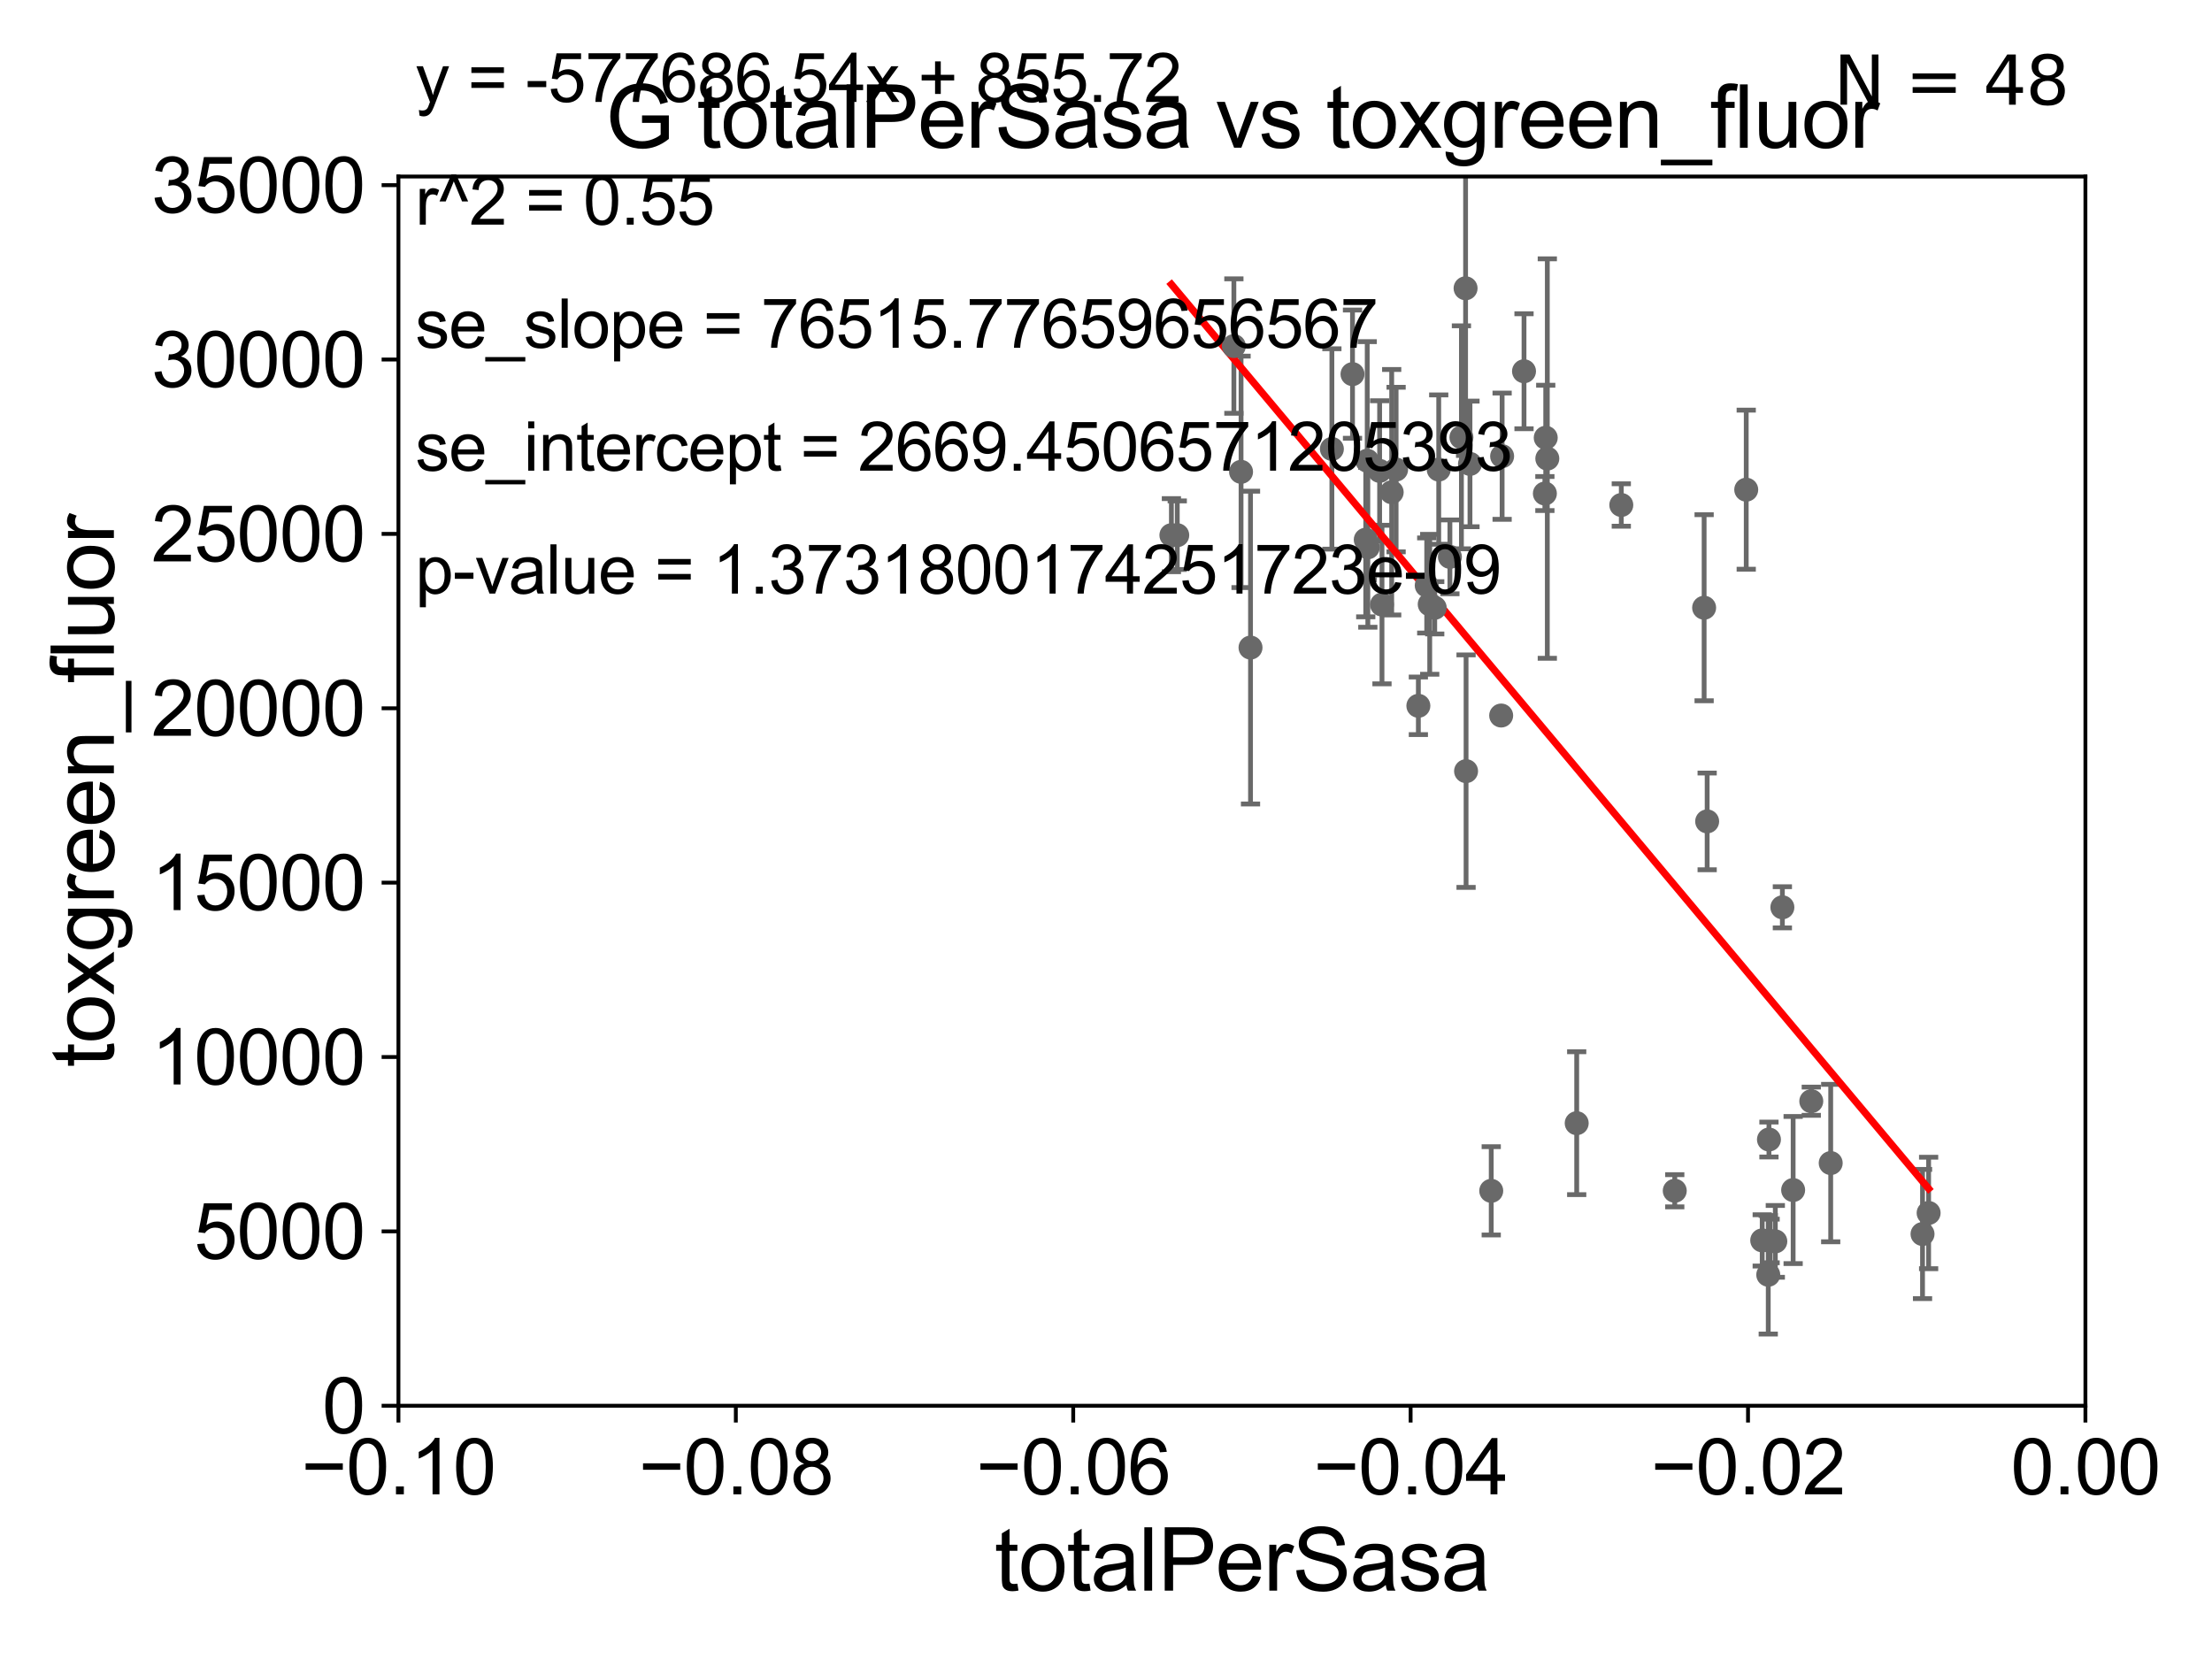 <?xml version="1.0" encoding="utf-8" standalone="no"?>
<!DOCTYPE svg PUBLIC "-//W3C//DTD SVG 1.1//EN"
  "http://www.w3.org/Graphics/SVG/1.1/DTD/svg11.dtd">
<svg xmlns:xlink="http://www.w3.org/1999/xlink" width="460.8pt" height="345.6pt" viewBox="0 0 460.8 345.6" xmlns="http://www.w3.org/2000/svg" version="1.1">
 <defs>
  <style type="text/css">*{stroke-linejoin: round; stroke-linecap: butt}</style>
 </defs>
 <g id="figure_1">
  <g id="patch_1">
   <path d="M 0 345.6 
L 460.8 345.6 
L 460.8 0 
L 0 0 
z
" style="fill: #ffffff"/>
  </g>
  <g id="axes_1">
   <g id="patch_2">
    <path d="M 83 292.84 
L 434.43 292.84 
L 434.43 36.775 
L 83 36.775 
z
" style="fill: #ffffff"/>
   </g>
   <g id="PathCollection_1">
    <defs>
     <path id="m0b2e9767b3" d="M 0 1.118 
C 0.297 1.118 0.581 1 0.791 0.791 
C 1 0.581 1.118 0.297 1.118 0 
C 1.118 -0.297 1 -0.581 0.791 -0.791 
C 0.581 -1 0.297 -1.118 0 -1.118 
C -0.297 -1.118 -0.581 -1 -0.791 -0.791 
C -1 -0.581 -1.118 -0.297 -1.118 0 
C -1.118 0.297 -1 0.581 -0.791 0.791 
C -0.581 1 -0.297 1.118 0 1.118 
z
" style="stroke: #696969"/>
    </defs>
    <g clip-path="url(#pa318fd0ad0)">
     <use xlink:href="#m0b2e9767b3" x="244.024" y="111.488" style="fill: #696969; stroke: #696969"/>
     <use xlink:href="#m0b2e9767b3" x="312.72" y="149.058" style="fill: #696969; stroke: #696969"/>
     <use xlink:href="#m0b2e9767b3" x="298.879" y="126.613" style="fill: #696969; stroke: #696969"/>
     <use xlink:href="#m0b2e9767b3" x="322.004" y="91.187" style="fill: #696969; stroke: #696969"/>
     <use xlink:href="#m0b2e9767b3" x="322.334" y="95.527" style="fill: #696969; stroke: #696969"/>
     <use xlink:href="#m0b2e9767b3" x="321.827" y="102.813" style="fill: #696969; stroke: #696969"/>
     <use xlink:href="#m0b2e9767b3" x="328.455" y="233.98" style="fill: #696969; stroke: #696969"/>
     <use xlink:href="#m0b2e9767b3" x="355.001" y="126.6" style="fill: #696969; stroke: #696969"/>
     <use xlink:href="#m0b2e9767b3" x="355.632" y="171.111" style="fill: #696969; stroke: #696969"/>
     <use xlink:href="#m0b2e9767b3" x="368.505" y="237.384" style="fill: #696969; stroke: #696969"/>
     <use xlink:href="#m0b2e9767b3" x="312.92" y="95.033" style="fill: #696969; stroke: #696969"/>
     <use xlink:href="#m0b2e9767b3" x="369.831" y="258.602" style="fill: #696969; stroke: #696969"/>
     <use xlink:href="#m0b2e9767b3" x="363.772" y="102.009" style="fill: #696969; stroke: #696969"/>
     <use xlink:href="#m0b2e9767b3" x="348.883" y="248.059" style="fill: #696969; stroke: #696969"/>
     <use xlink:href="#m0b2e9767b3" x="368.359" y="265.558" style="fill: #696969; stroke: #696969"/>
     <use xlink:href="#m0b2e9767b3" x="368.743" y="258.514" style="fill: #696969; stroke: #696969"/>
     <use xlink:href="#m0b2e9767b3" x="371.301" y="189.009" style="fill: #696969; stroke: #696969"/>
     <use xlink:href="#m0b2e9767b3" x="367.101" y="258.394" style="fill: #696969; stroke: #696969"/>
     <use xlink:href="#m0b2e9767b3" x="373.543" y="247.906" style="fill: #696969; stroke: #696969"/>
     <use xlink:href="#m0b2e9767b3" x="381.369" y="242.287" style="fill: #696969; stroke: #696969"/>
     <use xlink:href="#m0b2e9767b3" x="377.322" y="229.401" style="fill: #696969; stroke: #696969"/>
     <use xlink:href="#m0b2e9767b3" x="310.651" y="248.073" style="fill: #696969; stroke: #696969"/>
     <use xlink:href="#m0b2e9767b3" x="304.442" y="91.102" style="fill: #696969; stroke: #696969"/>
     <use xlink:href="#m0b2e9767b3" x="317.48" y="77.339" style="fill: #696969; stroke: #696969"/>
     <use xlink:href="#m0b2e9767b3" x="297.838" y="125.886" style="fill: #696969; stroke: #696969"/>
     <use xlink:href="#m0b2e9767b3" x="260.506" y="134.903" style="fill: #696969; stroke: #696969"/>
     <use xlink:href="#m0b2e9767b3" x="258.534" y="98.294" style="fill: #696969; stroke: #696969"/>
     <use xlink:href="#m0b2e9767b3" x="277.456" y="93.526" style="fill: #696969; stroke: #696969"/>
     <use xlink:href="#m0b2e9767b3" x="245.244" y="111.489" style="fill: #696969; stroke: #696969"/>
     <use xlink:href="#m0b2e9767b3" x="281.752" y="77.939" style="fill: #696969; stroke: #696969"/>
     <use xlink:href="#m0b2e9767b3" x="287.401" y="98.095" style="fill: #696969; stroke: #696969"/>
     <use xlink:href="#m0b2e9767b3" x="257.04" y="72.091" style="fill: #696969; stroke: #696969"/>
     <use xlink:href="#m0b2e9767b3" x="284.944" y="114.019" style="fill: #696969; stroke: #696969"/>
     <use xlink:href="#m0b2e9767b3" x="290.834" y="97.813" style="fill: #696969; stroke: #696969"/>
     <use xlink:href="#m0b2e9767b3" x="284.51" y="112.428" style="fill: #696969; stroke: #696969"/>
     <use xlink:href="#m0b2e9767b3" x="299.713" y="97.821" style="fill: #696969; stroke: #696969"/>
     <use xlink:href="#m0b2e9767b3" x="289.914" y="102.541" style="fill: #696969; stroke: #696969"/>
     <use xlink:href="#m0b2e9767b3" x="287.893" y="125.939" style="fill: #696969; stroke: #696969"/>
     <use xlink:href="#m0b2e9767b3" x="297.214" y="121.968" style="fill: #696969; stroke: #696969"/>
     <use xlink:href="#m0b2e9767b3" x="305.308" y="60.054" style="fill: #696969; stroke: #696969"/>
     <use xlink:href="#m0b2e9767b3" x="306.223" y="96.642" style="fill: #696969; stroke: #696969"/>
     <use xlink:href="#m0b2e9767b3" x="295.471" y="147.034" style="fill: #696969; stroke: #696969"/>
     <use xlink:href="#m0b2e9767b3" x="284.819" y="95.974" style="fill: #696969; stroke: #696969"/>
     <use xlink:href="#m0b2e9767b3" x="305.409" y="160.644" style="fill: #696969; stroke: #696969"/>
     <use xlink:href="#m0b2e9767b3" x="302.042" y="116.005" style="fill: #696969; stroke: #696969"/>
     <use xlink:href="#m0b2e9767b3" x="337.746" y="105.2" style="fill: #696969; stroke: #696969"/>
     <use xlink:href="#m0b2e9767b3" x="400.498" y="257.071" style="fill: #696969; stroke: #696969"/>
     <use xlink:href="#m0b2e9767b3" x="401.768" y="252.683" style="fill: #696969; stroke: #696969"/>
    </g>
   </g>
   <g id="matplotlib.axis_1">
    <g id="xtick_1">
     <g id="line2d_1">
      <defs>
       <path id="m7e8725f9a5" d="M 0 0 
L 0 3.5 
" style="stroke: #000000; stroke-width: 0.8"/>
      </defs>
      <g>
       <use xlink:href="#m7e8725f9a5" x="83" y="292.84" style="stroke: #000000; stroke-width: 0.8"/>
      </g>
     </g>
     <g id="text_1">
      <!-- −0.10 -->
      <g transform="translate(62.759 311.293)scale(0.16 -0.16)">
       <defs>
        <path id="ArialMT-2212" d="M 3381 1997 
L 356 1997 
L 356 2522 
L 3381 2522 
L 3381 1997 
z
" transform="scale(0.016)"/>
        <path id="ArialMT-30" d="M 266 2259 
Q 266 3072 433 3567 
Q 600 4063 929 4331 
Q 1259 4600 1759 4600 
Q 2128 4600 2406 4451 
Q 2684 4303 2865 4023 
Q 3047 3744 3150 3342 
Q 3253 2941 3253 2259 
Q 3253 1453 3087 958 
Q 2922 463 2592 192 
Q 2263 -78 1759 -78 
Q 1097 -78 719 397 
Q 266 969 266 2259 
z
M 844 2259 
Q 844 1131 1108 757 
Q 1372 384 1759 384 
Q 2147 384 2411 759 
Q 2675 1134 2675 2259 
Q 2675 3391 2411 3762 
Q 2147 4134 1753 4134 
Q 1366 4134 1134 3806 
Q 844 3388 844 2259 
z
" transform="scale(0.016)"/>
        <path id="ArialMT-2e" d="M 581 0 
L 581 641 
L 1222 641 
L 1222 0 
L 581 0 
z
" transform="scale(0.016)"/>
        <path id="ArialMT-31" d="M 2384 0 
L 1822 0 
L 1822 3584 
Q 1619 3391 1289 3197 
Q 959 3003 697 2906 
L 697 3450 
Q 1169 3672 1522 3987 
Q 1875 4303 2022 4600 
L 2384 4600 
L 2384 0 
z
" transform="scale(0.016)"/>
       </defs>
       <use xlink:href="#ArialMT-2212"/>
       <use xlink:href="#ArialMT-30" x="58.398"/>
       <use xlink:href="#ArialMT-2e" x="114.014"/>
       <use xlink:href="#ArialMT-31" x="141.797"/>
       <use xlink:href="#ArialMT-30" x="197.412"/>
      </g>
     </g>
    </g>
    <g id="xtick_2">
     <g id="line2d_2">
      <g>
       <use xlink:href="#m7e8725f9a5" x="153.286" y="292.84" style="stroke: #000000; stroke-width: 0.8"/>
      </g>
     </g>
     <g id="text_2">
      <!-- −0.08 -->
      <g transform="translate(133.045 311.293)scale(0.16 -0.16)">
       <defs>
        <path id="ArialMT-38" d="M 1131 2484 
Q 781 2613 612 2850 
Q 444 3088 444 3419 
Q 444 3919 803 4259 
Q 1163 4600 1759 4600 
Q 2359 4600 2725 4251 
Q 3091 3903 3091 3403 
Q 3091 3084 2923 2848 
Q 2756 2613 2416 2484 
Q 2838 2347 3058 2040 
Q 3278 1734 3278 1309 
Q 3278 722 2862 322 
Q 2447 -78 1769 -78 
Q 1091 -78 675 323 
Q 259 725 259 1325 
Q 259 1772 486 2073 
Q 713 2375 1131 2484 
z
M 1019 3438 
Q 1019 3113 1228 2906 
Q 1438 2700 1772 2700 
Q 2097 2700 2305 2904 
Q 2513 3109 2513 3406 
Q 2513 3716 2298 3927 
Q 2084 4138 1766 4138 
Q 1444 4138 1231 3931 
Q 1019 3725 1019 3438 
z
M 838 1322 
Q 838 1081 952 856 
Q 1066 631 1291 507 
Q 1516 384 1775 384 
Q 2178 384 2440 643 
Q 2703 903 2703 1303 
Q 2703 1709 2433 1975 
Q 2163 2241 1756 2241 
Q 1359 2241 1098 1978 
Q 838 1716 838 1322 
z
" transform="scale(0.016)"/>
       </defs>
       <use xlink:href="#ArialMT-2212"/>
       <use xlink:href="#ArialMT-30" x="58.398"/>
       <use xlink:href="#ArialMT-2e" x="114.014"/>
       <use xlink:href="#ArialMT-30" x="141.797"/>
       <use xlink:href="#ArialMT-38" x="197.412"/>
      </g>
     </g>
    </g>
    <g id="xtick_3">
     <g id="line2d_3">
      <g>
       <use xlink:href="#m7e8725f9a5" x="223.572" y="292.84" style="stroke: #000000; stroke-width: 0.8"/>
      </g>
     </g>
     <g id="text_3">
      <!-- −0.06 -->
      <g transform="translate(203.331 311.293)scale(0.16 -0.16)">
       <defs>
        <path id="ArialMT-36" d="M 3184 3459 
L 2625 3416 
Q 2550 3747 2413 3897 
Q 2184 4138 1850 4138 
Q 1581 4138 1378 3988 
Q 1113 3794 959 3422 
Q 806 3050 800 2363 
Q 1003 2672 1297 2822 
Q 1591 2972 1913 2972 
Q 2475 2972 2870 2558 
Q 3266 2144 3266 1488 
Q 3266 1056 3080 686 
Q 2894 316 2569 119 
Q 2244 -78 1831 -78 
Q 1128 -78 684 439 
Q 241 956 241 2144 
Q 241 3472 731 4075 
Q 1159 4600 1884 4600 
Q 2425 4600 2770 4297 
Q 3116 3994 3184 3459 
z
M 888 1484 
Q 888 1194 1011 928 
Q 1134 663 1356 523 
Q 1578 384 1822 384 
Q 2178 384 2434 671 
Q 2691 959 2691 1453 
Q 2691 1928 2437 2201 
Q 2184 2475 1800 2475 
Q 1419 2475 1153 2201 
Q 888 1928 888 1484 
z
" transform="scale(0.016)"/>
       </defs>
       <use xlink:href="#ArialMT-2212"/>
       <use xlink:href="#ArialMT-30" x="58.398"/>
       <use xlink:href="#ArialMT-2e" x="114.014"/>
       <use xlink:href="#ArialMT-30" x="141.797"/>
       <use xlink:href="#ArialMT-36" x="197.412"/>
      </g>
     </g>
    </g>
    <g id="xtick_4">
     <g id="line2d_4">
      <g>
       <use xlink:href="#m7e8725f9a5" x="293.858" y="292.84" style="stroke: #000000; stroke-width: 0.8"/>
      </g>
     </g>
     <g id="text_4">
      <!-- −0.04 -->
      <g transform="translate(273.617 311.293)scale(0.16 -0.16)">
       <defs>
        <path id="ArialMT-34" d="M 2069 0 
L 2069 1097 
L 81 1097 
L 81 1613 
L 2172 4581 
L 2631 4581 
L 2631 1613 
L 3250 1613 
L 3250 1097 
L 2631 1097 
L 2631 0 
L 2069 0 
z
M 2069 1613 
L 2069 3678 
L 634 1613 
L 2069 1613 
z
" transform="scale(0.016)"/>
       </defs>
       <use xlink:href="#ArialMT-2212"/>
       <use xlink:href="#ArialMT-30" x="58.398"/>
       <use xlink:href="#ArialMT-2e" x="114.014"/>
       <use xlink:href="#ArialMT-30" x="141.797"/>
       <use xlink:href="#ArialMT-34" x="197.412"/>
      </g>
     </g>
    </g>
    <g id="xtick_5">
     <g id="line2d_5">
      <g>
       <use xlink:href="#m7e8725f9a5" x="364.144" y="292.84" style="stroke: #000000; stroke-width: 0.8"/>
      </g>
     </g>
     <g id="text_5">
      <!-- −0.02 -->
      <g transform="translate(343.903 311.293)scale(0.16 -0.16)">
       <defs>
        <path id="ArialMT-32" d="M 3222 541 
L 3222 0 
L 194 0 
Q 188 203 259 391 
Q 375 700 629 1000 
Q 884 1300 1366 1694 
Q 2113 2306 2375 2664 
Q 2638 3022 2638 3341 
Q 2638 3675 2398 3904 
Q 2159 4134 1775 4134 
Q 1369 4134 1125 3890 
Q 881 3647 878 3216 
L 300 3275 
Q 359 3922 746 4261 
Q 1134 4600 1788 4600 
Q 2447 4600 2831 4234 
Q 3216 3869 3216 3328 
Q 3216 3053 3103 2787 
Q 2991 2522 2730 2228 
Q 2469 1934 1863 1422 
Q 1356 997 1212 845 
Q 1069 694 975 541 
L 3222 541 
z
" transform="scale(0.016)"/>
       </defs>
       <use xlink:href="#ArialMT-2212"/>
       <use xlink:href="#ArialMT-30" x="58.398"/>
       <use xlink:href="#ArialMT-2e" x="114.014"/>
       <use xlink:href="#ArialMT-30" x="141.797"/>
       <use xlink:href="#ArialMT-32" x="197.412"/>
      </g>
     </g>
    </g>
    <g id="xtick_6">
     <g id="line2d_6">
      <g>
       <use xlink:href="#m7e8725f9a5" x="434.43" y="292.84" style="stroke: #000000; stroke-width: 0.8"/>
      </g>
     </g>
     <g id="text_6">
      <!-- 0.00 -->
      <g transform="translate(418.861 311.293)scale(0.16 -0.16)">
       <use xlink:href="#ArialMT-30"/>
       <use xlink:href="#ArialMT-2e" x="55.615"/>
       <use xlink:href="#ArialMT-30" x="83.398"/>
       <use xlink:href="#ArialMT-30" x="139.014"/>
      </g>
     </g>
    </g>
    <g id="text_7">
     <!-- totalPerSasa -->
     <g transform="translate(207.187 331.357)scale(0.18 -0.18)">
      <defs>
       <path id="ArialMT-74" d="M 1650 503 
L 1731 6 
Q 1494 -44 1306 -44 
Q 1000 -44 831 53 
Q 663 150 594 308 
Q 525 466 525 972 
L 525 2881 
L 113 2881 
L 113 3319 
L 525 3319 
L 525 4141 
L 1084 4478 
L 1084 3319 
L 1650 3319 
L 1650 2881 
L 1084 2881 
L 1084 941 
Q 1084 700 1114 631 
Q 1144 563 1211 522 
Q 1278 481 1403 481 
Q 1497 481 1650 503 
z
" transform="scale(0.016)"/>
       <path id="ArialMT-6f" d="M 213 1659 
Q 213 2581 725 3025 
Q 1153 3394 1769 3394 
Q 2453 3394 2887 2945 
Q 3322 2497 3322 1706 
Q 3322 1066 3130 698 
Q 2938 331 2570 128 
Q 2203 -75 1769 -75 
Q 1072 -75 642 372 
Q 213 819 213 1659 
z
M 791 1659 
Q 791 1022 1069 705 
Q 1347 388 1769 388 
Q 2188 388 2466 706 
Q 2744 1025 2744 1678 
Q 2744 2294 2464 2611 
Q 2184 2928 1769 2928 
Q 1347 2928 1069 2612 
Q 791 2297 791 1659 
z
" transform="scale(0.016)"/>
       <path id="ArialMT-61" d="M 2588 409 
Q 2275 144 1986 34 
Q 1697 -75 1366 -75 
Q 819 -75 525 192 
Q 231 459 231 875 
Q 231 1119 342 1320 
Q 453 1522 633 1644 
Q 813 1766 1038 1828 
Q 1203 1872 1538 1913 
Q 2219 1994 2541 2106 
Q 2544 2222 2544 2253 
Q 2544 2597 2384 2738 
Q 2169 2928 1744 2928 
Q 1347 2928 1158 2789 
Q 969 2650 878 2297 
L 328 2372 
Q 403 2725 575 2942 
Q 747 3159 1072 3276 
Q 1397 3394 1825 3394 
Q 2250 3394 2515 3294 
Q 2781 3194 2906 3042 
Q 3031 2891 3081 2659 
Q 3109 2516 3109 2141 
L 3109 1391 
Q 3109 606 3145 398 
Q 3181 191 3288 0 
L 2700 0 
Q 2613 175 2588 409 
z
M 2541 1666 
Q 2234 1541 1622 1453 
Q 1275 1403 1131 1340 
Q 988 1278 909 1158 
Q 831 1038 831 891 
Q 831 666 1001 516 
Q 1172 366 1500 366 
Q 1825 366 2078 508 
Q 2331 650 2450 897 
Q 2541 1088 2541 1459 
L 2541 1666 
z
" transform="scale(0.016)"/>
       <path id="ArialMT-6c" d="M 409 0 
L 409 4581 
L 972 4581 
L 972 0 
L 409 0 
z
" transform="scale(0.016)"/>
       <path id="ArialMT-50" d="M 494 0 
L 494 4581 
L 2222 4581 
Q 2678 4581 2919 4538 
Q 3256 4481 3484 4323 
Q 3713 4166 3852 3881 
Q 3991 3597 3991 3256 
Q 3991 2672 3619 2267 
Q 3247 1863 2275 1863 
L 1100 1863 
L 1100 0 
L 494 0 
z
M 1100 2403 
L 2284 2403 
Q 2872 2403 3119 2622 
Q 3366 2841 3366 3238 
Q 3366 3525 3220 3729 
Q 3075 3934 2838 4000 
Q 2684 4041 2272 4041 
L 1100 4041 
L 1100 2403 
z
" transform="scale(0.016)"/>
       <path id="ArialMT-65" d="M 2694 1069 
L 3275 997 
Q 3138 488 2766 206 
Q 2394 -75 1816 -75 
Q 1088 -75 661 373 
Q 234 822 234 1631 
Q 234 2469 665 2931 
Q 1097 3394 1784 3394 
Q 2450 3394 2872 2941 
Q 3294 2488 3294 1666 
Q 3294 1616 3291 1516 
L 816 1516 
Q 847 969 1125 678 
Q 1403 388 1819 388 
Q 2128 388 2347 550 
Q 2566 713 2694 1069 
z
M 847 1978 
L 2700 1978 
Q 2663 2397 2488 2606 
Q 2219 2931 1791 2931 
Q 1403 2931 1139 2672 
Q 875 2413 847 1978 
z
" transform="scale(0.016)"/>
       <path id="ArialMT-72" d="M 416 0 
L 416 3319 
L 922 3319 
L 922 2816 
Q 1116 3169 1280 3281 
Q 1444 3394 1641 3394 
Q 1925 3394 2219 3213 
L 2025 2691 
Q 1819 2813 1613 2813 
Q 1428 2813 1281 2702 
Q 1134 2591 1072 2394 
Q 978 2094 978 1738 
L 978 0 
L 416 0 
z
" transform="scale(0.016)"/>
       <path id="ArialMT-53" d="M 288 1472 
L 859 1522 
Q 900 1178 1048 958 
Q 1197 738 1509 602 
Q 1822 466 2213 466 
Q 2559 466 2825 569 
Q 3091 672 3220 851 
Q 3350 1031 3350 1244 
Q 3350 1459 3225 1620 
Q 3100 1781 2813 1891 
Q 2628 1963 1997 2114 
Q 1366 2266 1113 2400 
Q 784 2572 623 2826 
Q 463 3081 463 3397 
Q 463 3744 659 4045 
Q 856 4347 1234 4503 
Q 1613 4659 2075 4659 
Q 2584 4659 2973 4495 
Q 3363 4331 3572 4012 
Q 3781 3694 3797 3291 
L 3216 3247 
Q 3169 3681 2898 3903 
Q 2628 4125 2100 4125 
Q 1550 4125 1298 3923 
Q 1047 3722 1047 3438 
Q 1047 3191 1225 3031 
Q 1400 2872 2139 2705 
Q 2878 2538 3153 2413 
Q 3553 2228 3743 1945 
Q 3934 1663 3934 1294 
Q 3934 928 3725 604 
Q 3516 281 3123 101 
Q 2731 -78 2241 -78 
Q 1619 -78 1198 103 
Q 778 284 539 648 
Q 300 1013 288 1472 
z
" transform="scale(0.016)"/>
       <path id="ArialMT-73" d="M 197 991 
L 753 1078 
Q 800 744 1014 566 
Q 1228 388 1613 388 
Q 2000 388 2187 545 
Q 2375 703 2375 916 
Q 2375 1106 2209 1216 
Q 2094 1291 1634 1406 
Q 1016 1563 777 1677 
Q 538 1791 414 1992 
Q 291 2194 291 2438 
Q 291 2659 392 2848 
Q 494 3038 669 3163 
Q 800 3259 1026 3326 
Q 1253 3394 1513 3394 
Q 1903 3394 2198 3281 
Q 2494 3169 2634 2976 
Q 2775 2784 2828 2463 
L 2278 2388 
Q 2241 2644 2061 2787 
Q 1881 2931 1553 2931 
Q 1166 2931 1000 2803 
Q 834 2675 834 2503 
Q 834 2394 903 2306 
Q 972 2216 1119 2156 
Q 1203 2125 1616 2013 
Q 2213 1853 2448 1751 
Q 2684 1650 2818 1456 
Q 2953 1263 2953 975 
Q 2953 694 2789 445 
Q 2625 197 2315 61 
Q 2006 -75 1616 -75 
Q 969 -75 630 194 
Q 291 463 197 991 
z
" transform="scale(0.016)"/>
      </defs>
      <use xlink:href="#ArialMT-74"/>
      <use xlink:href="#ArialMT-6f" x="27.783"/>
      <use xlink:href="#ArialMT-74" x="83.398"/>
      <use xlink:href="#ArialMT-61" x="111.182"/>
      <use xlink:href="#ArialMT-6c" x="166.797"/>
      <use xlink:href="#ArialMT-50" x="189.014"/>
      <use xlink:href="#ArialMT-65" x="255.713"/>
      <use xlink:href="#ArialMT-72" x="311.328"/>
      <use xlink:href="#ArialMT-53" x="344.629"/>
      <use xlink:href="#ArialMT-61" x="411.328"/>
      <use xlink:href="#ArialMT-73" x="466.943"/>
      <use xlink:href="#ArialMT-61" x="516.943"/>
     </g>
    </g>
   </g>
   <g id="matplotlib.axis_2">
    <g id="ytick_1">
     <g id="line2d_7">
      <defs>
       <path id="m4ddda635f8" d="M 0 0 
L -3.5 0 
" style="stroke: #000000; stroke-width: 0.8"/>
      </defs>
      <g>
       <use xlink:href="#m4ddda635f8" x="83" y="292.84" style="stroke: #000000; stroke-width: 0.8"/>
      </g>
     </g>
     <g id="text_8">
      <!-- 0 -->
      <g transform="translate(67.103 298.566)scale(0.16 -0.16)">
       <use xlink:href="#ArialMT-30"/>
      </g>
     </g>
    </g>
    <g id="ytick_2">
     <g id="line2d_8">
      <g>
       <use xlink:href="#m4ddda635f8" x="83" y="256.516" style="stroke: #000000; stroke-width: 0.8"/>
      </g>
     </g>
     <g id="text_9">
      <!-- 5000 -->
      <g transform="translate(40.41 262.242)scale(0.16 -0.16)">
       <defs>
        <path id="ArialMT-35" d="M 266 1200 
L 856 1250 
Q 922 819 1161 601 
Q 1400 384 1738 384 
Q 2144 384 2425 690 
Q 2706 997 2706 1503 
Q 2706 1984 2436 2262 
Q 2166 2541 1728 2541 
Q 1456 2541 1237 2417 
Q 1019 2294 894 2097 
L 366 2166 
L 809 4519 
L 3088 4519 
L 3088 3981 
L 1259 3981 
L 1013 2750 
Q 1425 3038 1878 3038 
Q 2478 3038 2890 2622 
Q 3303 2206 3303 1553 
Q 3303 931 2941 478 
Q 2500 -78 1738 -78 
Q 1113 -78 717 272 
Q 322 622 266 1200 
z
" transform="scale(0.016)"/>
       </defs>
       <use xlink:href="#ArialMT-35"/>
       <use xlink:href="#ArialMT-30" x="55.615"/>
       <use xlink:href="#ArialMT-30" x="111.23"/>
       <use xlink:href="#ArialMT-30" x="166.846"/>
      </g>
     </g>
    </g>
    <g id="ytick_3">
     <g id="line2d_9">
      <g>
       <use xlink:href="#m4ddda635f8" x="83" y="220.192" style="stroke: #000000; stroke-width: 0.8"/>
      </g>
     </g>
     <g id="text_10">
      <!-- 10000 -->
      <g transform="translate(31.512 225.918)scale(0.16 -0.16)">
       <use xlink:href="#ArialMT-31"/>
       <use xlink:href="#ArialMT-30" x="55.615"/>
       <use xlink:href="#ArialMT-30" x="111.23"/>
       <use xlink:href="#ArialMT-30" x="166.846"/>
       <use xlink:href="#ArialMT-30" x="222.461"/>
      </g>
     </g>
    </g>
    <g id="ytick_4">
     <g id="line2d_10">
      <g>
       <use xlink:href="#m4ddda635f8" x="83" y="183.867" style="stroke: #000000; stroke-width: 0.8"/>
      </g>
     </g>
     <g id="text_11">
      <!-- 15000 -->
      <g transform="translate(31.512 189.594)scale(0.16 -0.16)">
       <use xlink:href="#ArialMT-31"/>
       <use xlink:href="#ArialMT-35" x="55.615"/>
       <use xlink:href="#ArialMT-30" x="111.23"/>
       <use xlink:href="#ArialMT-30" x="166.846"/>
       <use xlink:href="#ArialMT-30" x="222.461"/>
      </g>
     </g>
    </g>
    <g id="ytick_5">
     <g id="line2d_11">
      <g>
       <use xlink:href="#m4ddda635f8" x="83" y="147.543" style="stroke: #000000; stroke-width: 0.8"/>
      </g>
     </g>
     <g id="text_12">
      <!-- 20000 -->
      <g transform="translate(31.512 153.27)scale(0.16 -0.16)">
       <use xlink:href="#ArialMT-32"/>
       <use xlink:href="#ArialMT-30" x="55.615"/>
       <use xlink:href="#ArialMT-30" x="111.23"/>
       <use xlink:href="#ArialMT-30" x="166.846"/>
       <use xlink:href="#ArialMT-30" x="222.461"/>
      </g>
     </g>
    </g>
    <g id="ytick_6">
     <g id="line2d_12">
      <g>
       <use xlink:href="#m4ddda635f8" x="83" y="111.219" style="stroke: #000000; stroke-width: 0.8"/>
      </g>
     </g>
     <g id="text_13">
      <!-- 25000 -->
      <g transform="translate(31.512 116.945)scale(0.16 -0.16)">
       <use xlink:href="#ArialMT-32"/>
       <use xlink:href="#ArialMT-35" x="55.615"/>
       <use xlink:href="#ArialMT-30" x="111.23"/>
       <use xlink:href="#ArialMT-30" x="166.846"/>
       <use xlink:href="#ArialMT-30" x="222.461"/>
      </g>
     </g>
    </g>
    <g id="ytick_7">
     <g id="line2d_13">
      <g>
       <use xlink:href="#m4ddda635f8" x="83" y="74.895" style="stroke: #000000; stroke-width: 0.8"/>
      </g>
     </g>
     <g id="text_14">
      <!-- 30000 -->
      <g transform="translate(31.512 80.621)scale(0.16 -0.16)">
       <defs>
        <path id="ArialMT-33" d="M 269 1209 
L 831 1284 
Q 928 806 1161 595 
Q 1394 384 1728 384 
Q 2125 384 2398 659 
Q 2672 934 2672 1341 
Q 2672 1728 2419 1979 
Q 2166 2231 1775 2231 
Q 1616 2231 1378 2169 
L 1441 2663 
Q 1497 2656 1531 2656 
Q 1891 2656 2178 2843 
Q 2466 3031 2466 3422 
Q 2466 3731 2256 3934 
Q 2047 4138 1716 4138 
Q 1388 4138 1169 3931 
Q 950 3725 888 3313 
L 325 3413 
Q 428 3978 793 4289 
Q 1159 4600 1703 4600 
Q 2078 4600 2393 4439 
Q 2709 4278 2876 4000 
Q 3044 3722 3044 3409 
Q 3044 3113 2884 2869 
Q 2725 2625 2413 2481 
Q 2819 2388 3044 2092 
Q 3269 1797 3269 1353 
Q 3269 753 2831 336 
Q 2394 -81 1725 -81 
Q 1122 -81 723 278 
Q 325 638 269 1209 
z
" transform="scale(0.016)"/>
       </defs>
       <use xlink:href="#ArialMT-33"/>
       <use xlink:href="#ArialMT-30" x="55.615"/>
       <use xlink:href="#ArialMT-30" x="111.23"/>
       <use xlink:href="#ArialMT-30" x="166.846"/>
       <use xlink:href="#ArialMT-30" x="222.461"/>
      </g>
     </g>
    </g>
    <g id="ytick_8">
     <g id="line2d_14">
      <g>
       <use xlink:href="#m4ddda635f8" x="83" y="38.571" style="stroke: #000000; stroke-width: 0.8"/>
      </g>
     </g>
     <g id="text_15">
      <!-- 35000 -->
      <g transform="translate(31.512 44.297)scale(0.16 -0.16)">
       <use xlink:href="#ArialMT-33"/>
       <use xlink:href="#ArialMT-35" x="55.615"/>
       <use xlink:href="#ArialMT-30" x="111.23"/>
       <use xlink:href="#ArialMT-30" x="166.846"/>
       <use xlink:href="#ArialMT-30" x="222.461"/>
      </g>
     </g>
    </g>
    <g id="text_16">
     <!-- toxgreen_fluor -->
     <g transform="translate(23.724 222.34)rotate(-90)scale(0.18 -0.18)">
      <defs>
       <path id="ArialMT-78" d="M 47 0 
L 1259 1725 
L 138 3319 
L 841 3319 
L 1350 2541 
Q 1494 2319 1581 2169 
Q 1719 2375 1834 2534 
L 2394 3319 
L 3066 3319 
L 1919 1756 
L 3153 0 
L 2463 0 
L 1781 1031 
L 1600 1309 
L 728 0 
L 47 0 
z
" transform="scale(0.016)"/>
       <path id="ArialMT-67" d="M 319 -275 
L 866 -356 
Q 900 -609 1056 -725 
Q 1266 -881 1628 -881 
Q 2019 -881 2231 -725 
Q 2444 -569 2519 -288 
Q 2563 -116 2559 434 
Q 2191 0 1641 0 
Q 956 0 581 494 
Q 206 988 206 1678 
Q 206 2153 378 2554 
Q 550 2956 876 3175 
Q 1203 3394 1644 3394 
Q 2231 3394 2613 2919 
L 2613 3319 
L 3131 3319 
L 3131 450 
Q 3131 -325 2973 -648 
Q 2816 -972 2473 -1159 
Q 2131 -1347 1631 -1347 
Q 1038 -1347 672 -1080 
Q 306 -813 319 -275 
z
M 784 1719 
Q 784 1066 1043 766 
Q 1303 466 1694 466 
Q 2081 466 2343 764 
Q 2606 1063 2606 1700 
Q 2606 2309 2336 2618 
Q 2066 2928 1684 2928 
Q 1309 2928 1046 2623 
Q 784 2319 784 1719 
z
" transform="scale(0.016)"/>
       <path id="ArialMT-6e" d="M 422 0 
L 422 3319 
L 928 3319 
L 928 2847 
Q 1294 3394 1984 3394 
Q 2284 3394 2536 3286 
Q 2788 3178 2913 3003 
Q 3038 2828 3088 2588 
Q 3119 2431 3119 2041 
L 3119 0 
L 2556 0 
L 2556 2019 
Q 2556 2363 2490 2533 
Q 2425 2703 2258 2804 
Q 2091 2906 1866 2906 
Q 1506 2906 1245 2678 
Q 984 2450 984 1813 
L 984 0 
L 422 0 
z
" transform="scale(0.016)"/>
       <path id="ArialMT-5f" d="M -97 -1272 
L -97 -866 
L 3631 -866 
L 3631 -1272 
L -97 -1272 
z
" transform="scale(0.016)"/>
       <path id="ArialMT-66" d="M 556 0 
L 556 2881 
L 59 2881 
L 59 3319 
L 556 3319 
L 556 3672 
Q 556 4006 616 4169 
Q 697 4388 901 4523 
Q 1106 4659 1475 4659 
Q 1713 4659 2000 4603 
L 1916 4113 
Q 1741 4144 1584 4144 
Q 1328 4144 1222 4034 
Q 1116 3925 1116 3625 
L 1116 3319 
L 1763 3319 
L 1763 2881 
L 1116 2881 
L 1116 0 
L 556 0 
z
" transform="scale(0.016)"/>
       <path id="ArialMT-75" d="M 2597 0 
L 2597 488 
Q 2209 -75 1544 -75 
Q 1250 -75 995 37 
Q 741 150 617 320 
Q 494 491 444 738 
Q 409 903 409 1263 
L 409 3319 
L 972 3319 
L 972 1478 
Q 972 1038 1006 884 
Q 1059 663 1231 536 
Q 1403 409 1656 409 
Q 1909 409 2131 539 
Q 2353 669 2445 892 
Q 2538 1116 2538 1541 
L 2538 3319 
L 3100 3319 
L 3100 0 
L 2597 0 
z
" transform="scale(0.016)"/>
      </defs>
      <use xlink:href="#ArialMT-74"/>
      <use xlink:href="#ArialMT-6f" x="27.783"/>
      <use xlink:href="#ArialMT-78" x="83.398"/>
      <use xlink:href="#ArialMT-67" x="133.398"/>
      <use xlink:href="#ArialMT-72" x="189.014"/>
      <use xlink:href="#ArialMT-65" x="222.314"/>
      <use xlink:href="#ArialMT-65" x="277.93"/>
      <use xlink:href="#ArialMT-6e" x="333.545"/>
      <use xlink:href="#ArialMT-5f" x="389.16"/>
      <use xlink:href="#ArialMT-66" x="444.775"/>
      <use xlink:href="#ArialMT-6c" x="472.559"/>
      <use xlink:href="#ArialMT-75" x="494.775"/>
      <use xlink:href="#ArialMT-6f" x="550.391"/>
      <use xlink:href="#ArialMT-72" x="606.006"/>
     </g>
    </g>
   </g>
   <g id="LineCollection_1">
    <path d="M 244.024 119.104 
L 244.024 103.872 
" clip-path="url(#pa318fd0ad0)" style="fill: none; stroke: #696969"/>
    <path d="M 312.72 149.554 
L 312.72 148.562 
" clip-path="url(#pa318fd0ad0)" style="fill: none; stroke: #696969"/>
    <path d="M 298.879 132.064 
L 298.879 121.162 
" clip-path="url(#pa318fd0ad0)" style="fill: none; stroke: #696969"/>
    <path d="M 322.004 102.122 
L 322.004 80.251 
" clip-path="url(#pa318fd0ad0)" style="fill: none; stroke: #696969"/>
    <path d="M 322.334 137.134 
L 322.334 53.92 
" clip-path="url(#pa318fd0ad0)" style="fill: none; stroke: #696969"/>
    <path d="M 321.827 106.356 
L 321.827 99.27 
" clip-path="url(#pa318fd0ad0)" style="fill: none; stroke: #696969"/>
    <path d="M 328.455 248.866 
L 328.455 219.094 
" clip-path="url(#pa318fd0ad0)" style="fill: none; stroke: #696969"/>
    <path d="M 355.001 145.98 
L 355.001 107.219 
" clip-path="url(#pa318fd0ad0)" style="fill: none; stroke: #696969"/>
    <path d="M 355.632 181.185 
L 355.632 161.038 
" clip-path="url(#pa318fd0ad0)" style="fill: none; stroke: #696969"/>
    <path d="M 368.505 241.022 
L 368.505 233.746 
" clip-path="url(#pa318fd0ad0)" style="fill: none; stroke: #696969"/>
    <path d="M 312.92 108.182 
L 312.92 81.885 
" clip-path="url(#pa318fd0ad0)" style="fill: none; stroke: #696969"/>
    <path d="M 369.831 266.076 
L 369.831 251.127 
" clip-path="url(#pa318fd0ad0)" style="fill: none; stroke: #696969"/>
    <path d="M 363.772 118.578 
L 363.772 85.439 
" clip-path="url(#pa318fd0ad0)" style="fill: none; stroke: #696969"/>
    <path d="M 348.883 251.414 
L 348.883 244.703 
" clip-path="url(#pa318fd0ad0)" style="fill: none; stroke: #696969"/>
    <path d="M 368.359 277.906 
L 368.359 253.209 
" clip-path="url(#pa318fd0ad0)" style="fill: none; stroke: #696969"/>
    <path d="M 368.743 263.053 
L 368.743 253.975 
" clip-path="url(#pa318fd0ad0)" style="fill: none; stroke: #696969"/>
    <path d="M 371.301 193.298 
L 371.301 184.72 
" clip-path="url(#pa318fd0ad0)" style="fill: none; stroke: #696969"/>
    <path d="M 367.101 263.737 
L 367.101 253.051 
" clip-path="url(#pa318fd0ad0)" style="fill: none; stroke: #696969"/>
    <path d="M 373.543 263.231 
L 373.543 232.581 
" clip-path="url(#pa318fd0ad0)" style="fill: none; stroke: #696969"/>
    <path d="M 381.369 258.685 
L 381.369 225.89 
" clip-path="url(#pa318fd0ad0)" style="fill: none; stroke: #696969"/>
    <path d="M 377.322 232.34 
L 377.322 226.463 
" clip-path="url(#pa318fd0ad0)" style="fill: none; stroke: #696969"/>
    <path d="M 310.651 257.271 
L 310.651 238.876 
" clip-path="url(#pa318fd0ad0)" style="fill: none; stroke: #696969"/>
    <path d="M 304.442 114.329 
L 304.442 67.876 
" clip-path="url(#pa318fd0ad0)" style="fill: none; stroke: #696969"/>
    <path d="M 317.48 89.318 
L 317.48 65.36 
" clip-path="url(#pa318fd0ad0)" style="fill: none; stroke: #696969"/>
    <path d="M 297.838 140.457 
L 297.838 111.314 
" clip-path="url(#pa318fd0ad0)" style="fill: none; stroke: #696969"/>
    <path d="M 260.506 167.484 
L 260.506 102.322 
" clip-path="url(#pa318fd0ad0)" style="fill: none; stroke: #696969"/>
    <path d="M 258.534 122.401 
L 258.534 74.187 
" clip-path="url(#pa318fd0ad0)" style="fill: none; stroke: #696969"/>
    <path d="M 277.456 114.398 
L 277.456 72.653 
" clip-path="url(#pa318fd0ad0)" style="fill: none; stroke: #696969"/>
    <path d="M 245.244 118.631 
L 245.244 104.348 
" clip-path="url(#pa318fd0ad0)" style="fill: none; stroke: #696969"/>
    <path d="M 281.752 91.293 
L 281.752 64.584 
" clip-path="url(#pa318fd0ad0)" style="fill: none; stroke: #696969"/>
    <path d="M 287.401 112.707 
L 287.401 83.483 
" clip-path="url(#pa318fd0ad0)" style="fill: none; stroke: #696969"/>
    <path d="M 257.04 86.098 
L 257.04 58.084 
" clip-path="url(#pa318fd0ad0)" style="fill: none; stroke: #696969"/>
    <path d="M 284.944 130.665 
L 284.944 97.373 
" clip-path="url(#pa318fd0ad0)" style="fill: none; stroke: #696969"/>
    <path d="M 290.834 114.953 
L 290.834 80.673 
" clip-path="url(#pa318fd0ad0)" style="fill: none; stroke: #696969"/>
    <path d="M 284.51 128.494 
L 284.51 96.362 
" clip-path="url(#pa318fd0ad0)" style="fill: none; stroke: #696969"/>
    <path d="M 299.713 113.372 
L 299.713 82.269 
" clip-path="url(#pa318fd0ad0)" style="fill: none; stroke: #696969"/>
    <path d="M 289.914 128.111 
L 289.914 76.97 
" clip-path="url(#pa318fd0ad0)" style="fill: none; stroke: #696969"/>
    <path d="M 287.893 142.455 
L 287.893 109.423 
" clip-path="url(#pa318fd0ad0)" style="fill: none; stroke: #696969"/>
    <path d="M 297.214 131.871 
L 297.214 112.064 
" clip-path="url(#pa318fd0ad0)" style="fill: none; stroke: #696969"/>
    <path d="M 305.308 94.883 
L 305.308 25.225 
" clip-path="url(#pa318fd0ad0)" style="fill: none; stroke: #696969"/>
    <path d="M 306.223 109.725 
L 306.223 83.558 
" clip-path="url(#pa318fd0ad0)" style="fill: none; stroke: #696969"/>
    <path d="M 295.471 153.03 
L 295.471 141.037 
" clip-path="url(#pa318fd0ad0)" style="fill: none; stroke: #696969"/>
    <path d="M 284.819 120.774 
L 284.819 71.173 
" clip-path="url(#pa318fd0ad0)" style="fill: none; stroke: #696969"/>
    <path d="M 305.409 184.862 
L 305.409 136.426 
" clip-path="url(#pa318fd0ad0)" style="fill: none; stroke: #696969"/>
    <path d="M 302.042 123.696 
L 302.042 108.315 
" clip-path="url(#pa318fd0ad0)" style="fill: none; stroke: #696969"/>
    <path d="M 337.746 109.621 
L 337.746 100.78 
" clip-path="url(#pa318fd0ad0)" style="fill: none; stroke: #696969"/>
    <path d="M 400.498 270.53 
L 400.498 243.611 
" clip-path="url(#pa318fd0ad0)" style="fill: none; stroke: #696969"/>
    <path d="M 401.768 264.289 
L 401.768 241.076 
" clip-path="url(#pa318fd0ad0)" style="fill: none; stroke: #696969"/>
   </g>
   <g id="line2d_15">
    <defs>
     <path id="m9630d65f14" d="M 2 0 
L -2 -0 
" style="stroke: #696969"/>
    </defs>
    <g clip-path="url(#pa318fd0ad0)">
     <use xlink:href="#m9630d65f14" x="244.024" y="119.104" style="fill: #696969; stroke: #696969"/>
     <use xlink:href="#m9630d65f14" x="312.72" y="149.554" style="fill: #696969; stroke: #696969"/>
     <use xlink:href="#m9630d65f14" x="298.879" y="132.064" style="fill: #696969; stroke: #696969"/>
     <use xlink:href="#m9630d65f14" x="322.004" y="102.122" style="fill: #696969; stroke: #696969"/>
     <use xlink:href="#m9630d65f14" x="322.334" y="137.134" style="fill: #696969; stroke: #696969"/>
     <use xlink:href="#m9630d65f14" x="321.827" y="106.356" style="fill: #696969; stroke: #696969"/>
     <use xlink:href="#m9630d65f14" x="328.455" y="248.866" style="fill: #696969; stroke: #696969"/>
     <use xlink:href="#m9630d65f14" x="355.001" y="145.98" style="fill: #696969; stroke: #696969"/>
     <use xlink:href="#m9630d65f14" x="355.632" y="181.185" style="fill: #696969; stroke: #696969"/>
     <use xlink:href="#m9630d65f14" x="368.505" y="241.022" style="fill: #696969; stroke: #696969"/>
     <use xlink:href="#m9630d65f14" x="312.92" y="108.182" style="fill: #696969; stroke: #696969"/>
     <use xlink:href="#m9630d65f14" x="369.831" y="266.076" style="fill: #696969; stroke: #696969"/>
     <use xlink:href="#m9630d65f14" x="363.772" y="118.578" style="fill: #696969; stroke: #696969"/>
     <use xlink:href="#m9630d65f14" x="348.883" y="251.414" style="fill: #696969; stroke: #696969"/>
     <use xlink:href="#m9630d65f14" x="368.359" y="277.906" style="fill: #696969; stroke: #696969"/>
     <use xlink:href="#m9630d65f14" x="368.743" y="263.053" style="fill: #696969; stroke: #696969"/>
     <use xlink:href="#m9630d65f14" x="371.301" y="193.298" style="fill: #696969; stroke: #696969"/>
     <use xlink:href="#m9630d65f14" x="367.101" y="263.737" style="fill: #696969; stroke: #696969"/>
     <use xlink:href="#m9630d65f14" x="373.543" y="263.231" style="fill: #696969; stroke: #696969"/>
     <use xlink:href="#m9630d65f14" x="381.369" y="258.685" style="fill: #696969; stroke: #696969"/>
     <use xlink:href="#m9630d65f14" x="377.322" y="232.34" style="fill: #696969; stroke: #696969"/>
     <use xlink:href="#m9630d65f14" x="310.651" y="257.271" style="fill: #696969; stroke: #696969"/>
     <use xlink:href="#m9630d65f14" x="304.442" y="114.329" style="fill: #696969; stroke: #696969"/>
     <use xlink:href="#m9630d65f14" x="317.48" y="89.318" style="fill: #696969; stroke: #696969"/>
     <use xlink:href="#m9630d65f14" x="297.838" y="140.457" style="fill: #696969; stroke: #696969"/>
     <use xlink:href="#m9630d65f14" x="260.506" y="167.484" style="fill: #696969; stroke: #696969"/>
     <use xlink:href="#m9630d65f14" x="258.534" y="122.401" style="fill: #696969; stroke: #696969"/>
     <use xlink:href="#m9630d65f14" x="277.456" y="114.398" style="fill: #696969; stroke: #696969"/>
     <use xlink:href="#m9630d65f14" x="245.244" y="118.631" style="fill: #696969; stroke: #696969"/>
     <use xlink:href="#m9630d65f14" x="281.752" y="91.293" style="fill: #696969; stroke: #696969"/>
     <use xlink:href="#m9630d65f14" x="287.401" y="112.707" style="fill: #696969; stroke: #696969"/>
     <use xlink:href="#m9630d65f14" x="257.04" y="86.098" style="fill: #696969; stroke: #696969"/>
     <use xlink:href="#m9630d65f14" x="284.944" y="130.665" style="fill: #696969; stroke: #696969"/>
     <use xlink:href="#m9630d65f14" x="290.834" y="114.953" style="fill: #696969; stroke: #696969"/>
     <use xlink:href="#m9630d65f14" x="284.51" y="128.494" style="fill: #696969; stroke: #696969"/>
     <use xlink:href="#m9630d65f14" x="299.713" y="113.372" style="fill: #696969; stroke: #696969"/>
     <use xlink:href="#m9630d65f14" x="289.914" y="128.111" style="fill: #696969; stroke: #696969"/>
     <use xlink:href="#m9630d65f14" x="287.893" y="142.455" style="fill: #696969; stroke: #696969"/>
     <use xlink:href="#m9630d65f14" x="297.214" y="131.871" style="fill: #696969; stroke: #696969"/>
     <use xlink:href="#m9630d65f14" x="305.308" y="94.883" style="fill: #696969; stroke: #696969"/>
     <use xlink:href="#m9630d65f14" x="306.223" y="109.725" style="fill: #696969; stroke: #696969"/>
     <use xlink:href="#m9630d65f14" x="295.471" y="153.03" style="fill: #696969; stroke: #696969"/>
     <use xlink:href="#m9630d65f14" x="284.819" y="120.774" style="fill: #696969; stroke: #696969"/>
     <use xlink:href="#m9630d65f14" x="305.409" y="184.862" style="fill: #696969; stroke: #696969"/>
     <use xlink:href="#m9630d65f14" x="302.042" y="123.696" style="fill: #696969; stroke: #696969"/>
     <use xlink:href="#m9630d65f14" x="337.746" y="109.621" style="fill: #696969; stroke: #696969"/>
     <use xlink:href="#m9630d65f14" x="400.498" y="270.53" style="fill: #696969; stroke: #696969"/>
     <use xlink:href="#m9630d65f14" x="401.768" y="264.289" style="fill: #696969; stroke: #696969"/>
    </g>
   </g>
   <g id="line2d_16">
    <g clip-path="url(#pa318fd0ad0)">
     <use xlink:href="#m9630d65f14" x="244.024" y="103.872" style="fill: #696969; stroke: #696969"/>
     <use xlink:href="#m9630d65f14" x="312.72" y="148.562" style="fill: #696969; stroke: #696969"/>
     <use xlink:href="#m9630d65f14" x="298.879" y="121.162" style="fill: #696969; stroke: #696969"/>
     <use xlink:href="#m9630d65f14" x="322.004" y="80.251" style="fill: #696969; stroke: #696969"/>
     <use xlink:href="#m9630d65f14" x="322.334" y="53.92" style="fill: #696969; stroke: #696969"/>
     <use xlink:href="#m9630d65f14" x="321.827" y="99.27" style="fill: #696969; stroke: #696969"/>
     <use xlink:href="#m9630d65f14" x="328.455" y="219.094" style="fill: #696969; stroke: #696969"/>
     <use xlink:href="#m9630d65f14" x="355.001" y="107.219" style="fill: #696969; stroke: #696969"/>
     <use xlink:href="#m9630d65f14" x="355.632" y="161.038" style="fill: #696969; stroke: #696969"/>
     <use xlink:href="#m9630d65f14" x="368.505" y="233.746" style="fill: #696969; stroke: #696969"/>
     <use xlink:href="#m9630d65f14" x="312.92" y="81.885" style="fill: #696969; stroke: #696969"/>
     <use xlink:href="#m9630d65f14" x="369.831" y="251.127" style="fill: #696969; stroke: #696969"/>
     <use xlink:href="#m9630d65f14" x="363.772" y="85.439" style="fill: #696969; stroke: #696969"/>
     <use xlink:href="#m9630d65f14" x="348.883" y="244.703" style="fill: #696969; stroke: #696969"/>
     <use xlink:href="#m9630d65f14" x="368.359" y="253.209" style="fill: #696969; stroke: #696969"/>
     <use xlink:href="#m9630d65f14" x="368.743" y="253.975" style="fill: #696969; stroke: #696969"/>
     <use xlink:href="#m9630d65f14" x="371.301" y="184.72" style="fill: #696969; stroke: #696969"/>
     <use xlink:href="#m9630d65f14" x="367.101" y="253.051" style="fill: #696969; stroke: #696969"/>
     <use xlink:href="#m9630d65f14" x="373.543" y="232.581" style="fill: #696969; stroke: #696969"/>
     <use xlink:href="#m9630d65f14" x="381.369" y="225.89" style="fill: #696969; stroke: #696969"/>
     <use xlink:href="#m9630d65f14" x="377.322" y="226.463" style="fill: #696969; stroke: #696969"/>
     <use xlink:href="#m9630d65f14" x="310.651" y="238.876" style="fill: #696969; stroke: #696969"/>
     <use xlink:href="#m9630d65f14" x="304.442" y="67.876" style="fill: #696969; stroke: #696969"/>
     <use xlink:href="#m9630d65f14" x="317.48" y="65.36" style="fill: #696969; stroke: #696969"/>
     <use xlink:href="#m9630d65f14" x="297.838" y="111.314" style="fill: #696969; stroke: #696969"/>
     <use xlink:href="#m9630d65f14" x="260.506" y="102.322" style="fill: #696969; stroke: #696969"/>
     <use xlink:href="#m9630d65f14" x="258.534" y="74.187" style="fill: #696969; stroke: #696969"/>
     <use xlink:href="#m9630d65f14" x="277.456" y="72.653" style="fill: #696969; stroke: #696969"/>
     <use xlink:href="#m9630d65f14" x="245.244" y="104.348" style="fill: #696969; stroke: #696969"/>
     <use xlink:href="#m9630d65f14" x="281.752" y="64.584" style="fill: #696969; stroke: #696969"/>
     <use xlink:href="#m9630d65f14" x="287.401" y="83.483" style="fill: #696969; stroke: #696969"/>
     <use xlink:href="#m9630d65f14" x="257.04" y="58.084" style="fill: #696969; stroke: #696969"/>
     <use xlink:href="#m9630d65f14" x="284.944" y="97.373" style="fill: #696969; stroke: #696969"/>
     <use xlink:href="#m9630d65f14" x="290.834" y="80.673" style="fill: #696969; stroke: #696969"/>
     <use xlink:href="#m9630d65f14" x="284.51" y="96.362" style="fill: #696969; stroke: #696969"/>
     <use xlink:href="#m9630d65f14" x="299.713" y="82.269" style="fill: #696969; stroke: #696969"/>
     <use xlink:href="#m9630d65f14" x="289.914" y="76.97" style="fill: #696969; stroke: #696969"/>
     <use xlink:href="#m9630d65f14" x="287.893" y="109.423" style="fill: #696969; stroke: #696969"/>
     <use xlink:href="#m9630d65f14" x="297.214" y="112.064" style="fill: #696969; stroke: #696969"/>
     <use xlink:href="#m9630d65f14" x="305.308" y="25.225" style="fill: #696969; stroke: #696969"/>
     <use xlink:href="#m9630d65f14" x="306.223" y="83.558" style="fill: #696969; stroke: #696969"/>
     <use xlink:href="#m9630d65f14" x="295.471" y="141.037" style="fill: #696969; stroke: #696969"/>
     <use xlink:href="#m9630d65f14" x="284.819" y="71.173" style="fill: #696969; stroke: #696969"/>
     <use xlink:href="#m9630d65f14" x="305.409" y="136.426" style="fill: #696969; stroke: #696969"/>
     <use xlink:href="#m9630d65f14" x="302.042" y="108.315" style="fill: #696969; stroke: #696969"/>
     <use xlink:href="#m9630d65f14" x="337.746" y="100.78" style="fill: #696969; stroke: #696969"/>
     <use xlink:href="#m9630d65f14" x="400.498" y="243.611" style="fill: #696969; stroke: #696969"/>
     <use xlink:href="#m9630d65f14" x="401.768" y="241.076" style="fill: #696969; stroke: #696969"/>
    </g>
   </g>
   <g id="line2d_17">
    <path d="M 244.024 59.239 
L 312.72 141.276 
L 298.879 124.747 
L 322.004 152.363 
L 322.334 152.758 
L 321.827 152.152 
L 328.455 160.067 
L 355.001 191.768 
L 355.632 192.522 
L 368.505 207.895 
L 312.92 141.516 
L 369.831 209.479 
L 363.772 202.243 
L 348.883 184.462 
L 368.359 207.721 
L 368.743 208.179 
L 371.301 211.234 
L 367.101 206.219 
L 373.543 213.912 
L 381.369 223.257 
L 377.322 218.425 
L 310.651 138.806 
L 304.442 131.391 
L 317.48 146.96 
L 297.838 123.504 
L 260.506 78.922 
L 258.534 76.568 
L 277.456 99.164 
L 245.244 60.696 
L 281.752 104.295 
L 287.401 111.041 
L 257.04 74.783 
L 284.944 108.107 
L 290.834 115.14 
L 284.51 107.588 
L 299.713 125.744 
L 289.914 114.041 
L 287.893 111.628 
L 297.214 122.759 
L 305.308 132.425 
L 306.223 133.518 
L 295.471 120.678 
L 284.819 107.957 
L 305.409 132.546 
L 302.042 128.524 
L 337.746 171.163 
L 400.498 246.102 
L 401.768 247.618 
" clip-path="url(#pa318fd0ad0)" style="fill: none; stroke: #ff0000; stroke-width: 1.5; stroke-linecap: square"/>
   </g>
   <g id="line2d_18">
    <defs>
     <path id="m892f17442e" d="M 0 2 
C 0.53 2 1.039 1.789 1.414 1.414 
C 1.789 1.039 2 0.53 2 0 
C 2 -0.53 1.789 -1.039 1.414 -1.414 
C 1.039 -1.789 0.53 -2 0 -2 
C -0.53 -2 -1.039 -1.789 -1.414 -1.414 
C -1.789 -1.039 -2 -0.53 -2 0 
C -2 0.53 -1.789 1.039 -1.414 1.414 
C -1.039 1.789 -0.53 2 0 2 
z
" style="stroke: #696969"/>
    </defs>
    <g clip-path="url(#pa318fd0ad0)">
     <use xlink:href="#m892f17442e" x="244.024" y="111.488" style="fill: #696969; stroke: #696969"/>
     <use xlink:href="#m892f17442e" x="312.72" y="149.058" style="fill: #696969; stroke: #696969"/>
     <use xlink:href="#m892f17442e" x="298.879" y="126.613" style="fill: #696969; stroke: #696969"/>
     <use xlink:href="#m892f17442e" x="322.004" y="91.187" style="fill: #696969; stroke: #696969"/>
     <use xlink:href="#m892f17442e" x="322.334" y="95.527" style="fill: #696969; stroke: #696969"/>
     <use xlink:href="#m892f17442e" x="321.827" y="102.813" style="fill: #696969; stroke: #696969"/>
     <use xlink:href="#m892f17442e" x="328.455" y="233.98" style="fill: #696969; stroke: #696969"/>
     <use xlink:href="#m892f17442e" x="355.001" y="126.6" style="fill: #696969; stroke: #696969"/>
     <use xlink:href="#m892f17442e" x="355.632" y="171.111" style="fill: #696969; stroke: #696969"/>
     <use xlink:href="#m892f17442e" x="368.505" y="237.384" style="fill: #696969; stroke: #696969"/>
     <use xlink:href="#m892f17442e" x="312.92" y="95.033" style="fill: #696969; stroke: #696969"/>
     <use xlink:href="#m892f17442e" x="369.831" y="258.602" style="fill: #696969; stroke: #696969"/>
     <use xlink:href="#m892f17442e" x="363.772" y="102.009" style="fill: #696969; stroke: #696969"/>
     <use xlink:href="#m892f17442e" x="348.883" y="248.059" style="fill: #696969; stroke: #696969"/>
     <use xlink:href="#m892f17442e" x="368.359" y="265.558" style="fill: #696969; stroke: #696969"/>
     <use xlink:href="#m892f17442e" x="368.743" y="258.514" style="fill: #696969; stroke: #696969"/>
     <use xlink:href="#m892f17442e" x="371.301" y="189.009" style="fill: #696969; stroke: #696969"/>
     <use xlink:href="#m892f17442e" x="367.101" y="258.394" style="fill: #696969; stroke: #696969"/>
     <use xlink:href="#m892f17442e" x="373.543" y="247.906" style="fill: #696969; stroke: #696969"/>
     <use xlink:href="#m892f17442e" x="381.369" y="242.287" style="fill: #696969; stroke: #696969"/>
     <use xlink:href="#m892f17442e" x="377.322" y="229.401" style="fill: #696969; stroke: #696969"/>
     <use xlink:href="#m892f17442e" x="310.651" y="248.073" style="fill: #696969; stroke: #696969"/>
     <use xlink:href="#m892f17442e" x="304.442" y="91.102" style="fill: #696969; stroke: #696969"/>
     <use xlink:href="#m892f17442e" x="317.48" y="77.339" style="fill: #696969; stroke: #696969"/>
     <use xlink:href="#m892f17442e" x="297.838" y="125.886" style="fill: #696969; stroke: #696969"/>
     <use xlink:href="#m892f17442e" x="260.506" y="134.903" style="fill: #696969; stroke: #696969"/>
     <use xlink:href="#m892f17442e" x="258.534" y="98.294" style="fill: #696969; stroke: #696969"/>
     <use xlink:href="#m892f17442e" x="277.456" y="93.526" style="fill: #696969; stroke: #696969"/>
     <use xlink:href="#m892f17442e" x="245.244" y="111.489" style="fill: #696969; stroke: #696969"/>
     <use xlink:href="#m892f17442e" x="281.752" y="77.939" style="fill: #696969; stroke: #696969"/>
     <use xlink:href="#m892f17442e" x="287.401" y="98.095" style="fill: #696969; stroke: #696969"/>
     <use xlink:href="#m892f17442e" x="257.04" y="72.091" style="fill: #696969; stroke: #696969"/>
     <use xlink:href="#m892f17442e" x="284.944" y="114.019" style="fill: #696969; stroke: #696969"/>
     <use xlink:href="#m892f17442e" x="290.834" y="97.813" style="fill: #696969; stroke: #696969"/>
     <use xlink:href="#m892f17442e" x="284.51" y="112.428" style="fill: #696969; stroke: #696969"/>
     <use xlink:href="#m892f17442e" x="299.713" y="97.821" style="fill: #696969; stroke: #696969"/>
     <use xlink:href="#m892f17442e" x="289.914" y="102.541" style="fill: #696969; stroke: #696969"/>
     <use xlink:href="#m892f17442e" x="287.893" y="125.939" style="fill: #696969; stroke: #696969"/>
     <use xlink:href="#m892f17442e" x="297.214" y="121.968" style="fill: #696969; stroke: #696969"/>
     <use xlink:href="#m892f17442e" x="305.308" y="60.054" style="fill: #696969; stroke: #696969"/>
     <use xlink:href="#m892f17442e" x="306.223" y="96.642" style="fill: #696969; stroke: #696969"/>
     <use xlink:href="#m892f17442e" x="295.471" y="147.034" style="fill: #696969; stroke: #696969"/>
     <use xlink:href="#m892f17442e" x="284.819" y="95.974" style="fill: #696969; stroke: #696969"/>
     <use xlink:href="#m892f17442e" x="305.409" y="160.644" style="fill: #696969; stroke: #696969"/>
     <use xlink:href="#m892f17442e" x="302.042" y="116.005" style="fill: #696969; stroke: #696969"/>
     <use xlink:href="#m892f17442e" x="337.746" y="105.2" style="fill: #696969; stroke: #696969"/>
     <use xlink:href="#m892f17442e" x="400.498" y="257.071" style="fill: #696969; stroke: #696969"/>
     <use xlink:href="#m892f17442e" x="401.768" y="252.683" style="fill: #696969; stroke: #696969"/>
    </g>
   </g>
   <g id="patch_3">
    <path d="M 83 292.84 
L 83 36.775 
" style="fill: none; stroke: #000000; stroke-width: 0.8; stroke-linejoin: miter; stroke-linecap: square"/>
   </g>
   <g id="patch_4">
    <path d="M 434.43 292.84 
L 434.43 36.775 
" style="fill: none; stroke: #000000; stroke-width: 0.8; stroke-linejoin: miter; stroke-linecap: square"/>
   </g>
   <g id="patch_5">
    <path d="M 83 292.84 
L 434.43 292.84 
" style="fill: none; stroke: #000000; stroke-width: 0.8; stroke-linejoin: miter; stroke-linecap: square"/>
   </g>
   <g id="patch_6">
    <path d="M 83 36.775 
L 434.43 36.775 
" style="fill: none; stroke: #000000; stroke-width: 0.8; stroke-linejoin: miter; stroke-linecap: square"/>
   </g>
   <g id="text_17">
    <!-- N = 48 -->
    <g transform="translate(381.997 21.806)scale(0.14 -0.14)">
     <defs>
      <path id="DejaVuSans-4e" d="M 628 4666 
L 1478 4666 
L 3547 763 
L 3547 4666 
L 4159 4666 
L 4159 0 
L 3309 0 
L 1241 3903 
L 1241 0 
L 628 0 
L 628 4666 
z
" transform="scale(0.016)"/>
      <path id="DejaVuSans-20" transform="scale(0.016)"/>
      <path id="DejaVuSans-3d" d="M 678 2906 
L 4684 2906 
L 4684 2381 
L 678 2381 
L 678 2906 
z
M 678 1631 
L 4684 1631 
L 4684 1100 
L 678 1100 
L 678 1631 
z
" transform="scale(0.016)"/>
      <path id="DejaVuSans-34" d="M 2419 4116 
L 825 1625 
L 2419 1625 
L 2419 4116 
z
M 2253 4666 
L 3047 4666 
L 3047 1625 
L 3713 1625 
L 3713 1100 
L 3047 1100 
L 3047 0 
L 2419 0 
L 2419 1100 
L 313 1100 
L 313 1709 
L 2253 4666 
z
" transform="scale(0.016)"/>
      <path id="DejaVuSans-38" d="M 2034 2216 
Q 1584 2216 1326 1975 
Q 1069 1734 1069 1313 
Q 1069 891 1326 650 
Q 1584 409 2034 409 
Q 2484 409 2743 651 
Q 3003 894 3003 1313 
Q 3003 1734 2745 1975 
Q 2488 2216 2034 2216 
z
M 1403 2484 
Q 997 2584 770 2862 
Q 544 3141 544 3541 
Q 544 4100 942 4425 
Q 1341 4750 2034 4750 
Q 2731 4750 3128 4425 
Q 3525 4100 3525 3541 
Q 3525 3141 3298 2862 
Q 3072 2584 2669 2484 
Q 3125 2378 3379 2068 
Q 3634 1759 3634 1313 
Q 3634 634 3220 271 
Q 2806 -91 2034 -91 
Q 1263 -91 848 271 
Q 434 634 434 1313 
Q 434 1759 690 2068 
Q 947 2378 1403 2484 
z
M 1172 3481 
Q 1172 3119 1398 2916 
Q 1625 2713 2034 2713 
Q 2441 2713 2670 2916 
Q 2900 3119 2900 3481 
Q 2900 3844 2670 4047 
Q 2441 4250 2034 4250 
Q 1625 4250 1398 4047 
Q 1172 3844 1172 3481 
z
" transform="scale(0.016)"/>
     </defs>
     <use xlink:href="#DejaVuSans-4e"/>
     <use xlink:href="#DejaVuSans-20" x="74.805"/>
     <use xlink:href="#DejaVuSans-3d" x="106.592"/>
     <use xlink:href="#DejaVuSans-20" x="190.381"/>
     <use xlink:href="#DejaVuSans-34" x="222.168"/>
     <use xlink:href="#DejaVuSans-38" x="285.791"/>
    </g>
   </g>
   <g id="text_18">
    <!-- r^2 = 0.55 -->
    <g transform="translate(86.514 46.796)scale(0.14 -0.14)">
     <defs>
      <path id="ArialMT-5e" d="M 747 2156 
L 169 2156 
L 1272 4659 
L 1725 4659 
L 2834 2156 
L 2269 2156 
L 1497 4022 
L 747 2156 
z
" transform="scale(0.016)"/>
      <path id="ArialMT-20" transform="scale(0.016)"/>
      <path id="ArialMT-3d" d="M 3381 2694 
L 356 2694 
L 356 3219 
L 3381 3219 
L 3381 2694 
z
M 3381 1303 
L 356 1303 
L 356 1828 
L 3381 1828 
L 3381 1303 
z
" transform="scale(0.016)"/>
     </defs>
     <use xlink:href="#ArialMT-72"/>
     <use xlink:href="#ArialMT-5e" x="33.301"/>
     <use xlink:href="#ArialMT-32" x="80.225"/>
     <use xlink:href="#ArialMT-20" x="135.84"/>
     <use xlink:href="#ArialMT-3d" x="163.623"/>
     <use xlink:href="#ArialMT-20" x="222.021"/>
     <use xlink:href="#ArialMT-30" x="249.805"/>
     <use xlink:href="#ArialMT-2e" x="305.42"/>
     <use xlink:href="#ArialMT-35" x="333.203"/>
     <use xlink:href="#ArialMT-35" x="388.818"/>
    </g>
   </g>
   <g id="text_19">
    <!-- y = -577686.54x + 855.72 -->
    <g transform="translate(86.514 21.231)scale(0.14 -0.14)">
     <defs>
      <path id="ArialMT-79" d="M 397 -1278 
L 334 -750 
Q 519 -800 656 -800 
Q 844 -800 956 -737 
Q 1069 -675 1141 -563 
Q 1194 -478 1313 -144 
Q 1328 -97 1363 -6 
L 103 3319 
L 709 3319 
L 1400 1397 
Q 1534 1031 1641 628 
Q 1738 1016 1872 1384 
L 2581 3319 
L 3144 3319 
L 1881 -56 
Q 1678 -603 1566 -809 
Q 1416 -1088 1222 -1217 
Q 1028 -1347 759 -1347 
Q 597 -1347 397 -1278 
z
" transform="scale(0.016)"/>
      <path id="ArialMT-2d" d="M 203 1375 
L 203 1941 
L 1931 1941 
L 1931 1375 
L 203 1375 
z
" transform="scale(0.016)"/>
      <path id="ArialMT-37" d="M 303 3981 
L 303 4522 
L 3269 4522 
L 3269 4084 
Q 2831 3619 2401 2847 
Q 1972 2075 1738 1259 
Q 1569 684 1522 0 
L 944 0 
Q 953 541 1156 1306 
Q 1359 2072 1739 2783 
Q 2119 3494 2547 3981 
L 303 3981 
z
" transform="scale(0.016)"/>
      <path id="ArialMT-2b" d="M 1603 741 
L 1603 1997 
L 356 1997 
L 356 2522 
L 1603 2522 
L 1603 3769 
L 2134 3769 
L 2134 2522 
L 3381 2522 
L 3381 1997 
L 2134 1997 
L 2134 741 
L 1603 741 
z
" transform="scale(0.016)"/>
     </defs>
     <use xlink:href="#ArialMT-79"/>
     <use xlink:href="#ArialMT-20" x="50"/>
     <use xlink:href="#ArialMT-3d" x="77.783"/>
     <use xlink:href="#ArialMT-20" x="136.182"/>
     <use xlink:href="#ArialMT-2d" x="163.965"/>
     <use xlink:href="#ArialMT-35" x="197.266"/>
     <use xlink:href="#ArialMT-37" x="252.881"/>
     <use xlink:href="#ArialMT-37" x="308.496"/>
     <use xlink:href="#ArialMT-36" x="364.111"/>
     <use xlink:href="#ArialMT-38" x="419.727"/>
     <use xlink:href="#ArialMT-36" x="475.342"/>
     <use xlink:href="#ArialMT-2e" x="530.957"/>
     <use xlink:href="#ArialMT-35" x="558.74"/>
     <use xlink:href="#ArialMT-34" x="614.355"/>
     <use xlink:href="#ArialMT-78" x="669.971"/>
     <use xlink:href="#ArialMT-20" x="719.971"/>
     <use xlink:href="#ArialMT-2b" x="747.754"/>
     <use xlink:href="#ArialMT-20" x="806.152"/>
     <use xlink:href="#ArialMT-38" x="833.936"/>
     <use xlink:href="#ArialMT-35" x="889.551"/>
     <use xlink:href="#ArialMT-35" x="945.166"/>
     <use xlink:href="#ArialMT-2e" x="1000.781"/>
     <use xlink:href="#ArialMT-37" x="1028.564"/>
     <use xlink:href="#ArialMT-32" x="1084.18"/>
    </g>
   </g>
   <g id="text_20">
    <!-- se_slope = 76515.77659656567 -->
    <g transform="translate(86.514 72.444)scale(0.14 -0.14)">
     <defs>
      <path id="ArialMT-70" d="M 422 -1272 
L 422 3319 
L 934 3319 
L 934 2888 
Q 1116 3141 1344 3267 
Q 1572 3394 1897 3394 
Q 2322 3394 2647 3175 
Q 2972 2956 3137 2557 
Q 3303 2159 3303 1684 
Q 3303 1175 3120 767 
Q 2938 359 2589 142 
Q 2241 -75 1856 -75 
Q 1575 -75 1351 44 
Q 1128 163 984 344 
L 984 -1272 
L 422 -1272 
z
M 931 1641 
Q 931 1000 1190 694 
Q 1450 388 1819 388 
Q 2194 388 2461 705 
Q 2728 1022 2728 1688 
Q 2728 2322 2467 2637 
Q 2206 2953 1844 2953 
Q 1484 2953 1207 2617 
Q 931 2281 931 1641 
z
" transform="scale(0.016)"/>
      <path id="ArialMT-39" d="M 350 1059 
L 891 1109 
Q 959 728 1153 556 
Q 1347 384 1650 384 
Q 1909 384 2104 503 
Q 2300 622 2425 820 
Q 2550 1019 2634 1356 
Q 2719 1694 2719 2044 
Q 2719 2081 2716 2156 
Q 2547 1888 2255 1720 
Q 1963 1553 1622 1553 
Q 1053 1553 659 1965 
Q 266 2378 266 3053 
Q 266 3750 677 4175 
Q 1088 4600 1706 4600 
Q 2153 4600 2523 4359 
Q 2894 4119 3086 3673 
Q 3278 3228 3278 2384 
Q 3278 1506 3087 986 
Q 2897 466 2520 194 
Q 2144 -78 1638 -78 
Q 1100 -78 759 220 
Q 419 519 350 1059 
z
M 2653 3081 
Q 2653 3566 2395 3850 
Q 2138 4134 1775 4134 
Q 1400 4134 1122 3828 
Q 844 3522 844 3034 
Q 844 2597 1108 2323 
Q 1372 2050 1759 2050 
Q 2150 2050 2401 2323 
Q 2653 2597 2653 3081 
z
" transform="scale(0.016)"/>
     </defs>
     <use xlink:href="#ArialMT-73"/>
     <use xlink:href="#ArialMT-65" x="50"/>
     <use xlink:href="#ArialMT-5f" x="105.615"/>
     <use xlink:href="#ArialMT-73" x="161.23"/>
     <use xlink:href="#ArialMT-6c" x="211.23"/>
     <use xlink:href="#ArialMT-6f" x="233.447"/>
     <use xlink:href="#ArialMT-70" x="289.062"/>
     <use xlink:href="#ArialMT-65" x="344.678"/>
     <use xlink:href="#ArialMT-20" x="400.293"/>
     <use xlink:href="#ArialMT-3d" x="428.076"/>
     <use xlink:href="#ArialMT-20" x="486.475"/>
     <use xlink:href="#ArialMT-37" x="514.258"/>
     <use xlink:href="#ArialMT-36" x="569.873"/>
     <use xlink:href="#ArialMT-35" x="625.488"/>
     <use xlink:href="#ArialMT-31" x="681.104"/>
     <use xlink:href="#ArialMT-35" x="736.719"/>
     <use xlink:href="#ArialMT-2e" x="792.334"/>
     <use xlink:href="#ArialMT-37" x="820.117"/>
     <use xlink:href="#ArialMT-37" x="875.732"/>
     <use xlink:href="#ArialMT-36" x="931.348"/>
     <use xlink:href="#ArialMT-35" x="986.963"/>
     <use xlink:href="#ArialMT-39" x="1042.578"/>
     <use xlink:href="#ArialMT-36" x="1098.193"/>
     <use xlink:href="#ArialMT-35" x="1153.809"/>
     <use xlink:href="#ArialMT-36" x="1209.424"/>
     <use xlink:href="#ArialMT-35" x="1265.039"/>
     <use xlink:href="#ArialMT-36" x="1320.654"/>
     <use xlink:href="#ArialMT-37" x="1376.27"/>
    </g>
   </g>
   <g id="text_21">
    <!-- se_intercept = 2669.4506571205393 -->
    <g transform="translate(86.514 98.05)scale(0.14 -0.14)">
     <defs>
      <path id="ArialMT-69" d="M 425 3934 
L 425 4581 
L 988 4581 
L 988 3934 
L 425 3934 
z
M 425 0 
L 425 3319 
L 988 3319 
L 988 0 
L 425 0 
z
" transform="scale(0.016)"/>
      <path id="ArialMT-63" d="M 2588 1216 
L 3141 1144 
Q 3050 572 2676 248 
Q 2303 -75 1759 -75 
Q 1078 -75 664 370 
Q 250 816 250 1647 
Q 250 2184 428 2587 
Q 606 2991 970 3192 
Q 1334 3394 1763 3394 
Q 2303 3394 2647 3120 
Q 2991 2847 3088 2344 
L 2541 2259 
Q 2463 2594 2264 2762 
Q 2066 2931 1784 2931 
Q 1359 2931 1093 2626 
Q 828 2322 828 1663 
Q 828 994 1084 691 
Q 1341 388 1753 388 
Q 2084 388 2306 591 
Q 2528 794 2588 1216 
z
" transform="scale(0.016)"/>
     </defs>
     <use xlink:href="#ArialMT-73"/>
     <use xlink:href="#ArialMT-65" x="50"/>
     <use xlink:href="#ArialMT-5f" x="105.615"/>
     <use xlink:href="#ArialMT-69" x="161.23"/>
     <use xlink:href="#ArialMT-6e" x="183.447"/>
     <use xlink:href="#ArialMT-74" x="239.062"/>
     <use xlink:href="#ArialMT-65" x="266.846"/>
     <use xlink:href="#ArialMT-72" x="322.461"/>
     <use xlink:href="#ArialMT-63" x="355.762"/>
     <use xlink:href="#ArialMT-65" x="405.762"/>
     <use xlink:href="#ArialMT-70" x="461.377"/>
     <use xlink:href="#ArialMT-74" x="516.992"/>
     <use xlink:href="#ArialMT-20" x="544.775"/>
     <use xlink:href="#ArialMT-3d" x="572.559"/>
     <use xlink:href="#ArialMT-20" x="630.957"/>
     <use xlink:href="#ArialMT-32" x="658.74"/>
     <use xlink:href="#ArialMT-36" x="714.355"/>
     <use xlink:href="#ArialMT-36" x="769.971"/>
     <use xlink:href="#ArialMT-39" x="825.586"/>
     <use xlink:href="#ArialMT-2e" x="881.201"/>
     <use xlink:href="#ArialMT-34" x="908.984"/>
     <use xlink:href="#ArialMT-35" x="964.6"/>
     <use xlink:href="#ArialMT-30" x="1020.215"/>
     <use xlink:href="#ArialMT-36" x="1075.83"/>
     <use xlink:href="#ArialMT-35" x="1131.445"/>
     <use xlink:href="#ArialMT-37" x="1187.061"/>
     <use xlink:href="#ArialMT-31" x="1242.676"/>
     <use xlink:href="#ArialMT-32" x="1298.291"/>
     <use xlink:href="#ArialMT-30" x="1353.906"/>
     <use xlink:href="#ArialMT-35" x="1409.521"/>
     <use xlink:href="#ArialMT-33" x="1465.137"/>
     <use xlink:href="#ArialMT-39" x="1520.752"/>
     <use xlink:href="#ArialMT-33" x="1576.367"/>
    </g>
   </g>
   <g id="text_22">
    <!-- p-value = 1.3731800174251723e-09 -->
    <g transform="translate(86.514 123.657)scale(0.14 -0.14)">
     <defs>
      <path id="ArialMT-76" d="M 1344 0 
L 81 3319 
L 675 3319 
L 1388 1331 
Q 1503 1009 1600 663 
Q 1675 925 1809 1294 
L 2547 3319 
L 3125 3319 
L 1869 0 
L 1344 0 
z
" transform="scale(0.016)"/>
     </defs>
     <use xlink:href="#ArialMT-70"/>
     <use xlink:href="#ArialMT-2d" x="55.615"/>
     <use xlink:href="#ArialMT-76" x="88.916"/>
     <use xlink:href="#ArialMT-61" x="138.916"/>
     <use xlink:href="#ArialMT-6c" x="194.531"/>
     <use xlink:href="#ArialMT-75" x="216.748"/>
     <use xlink:href="#ArialMT-65" x="272.363"/>
     <use xlink:href="#ArialMT-20" x="327.979"/>
     <use xlink:href="#ArialMT-3d" x="355.762"/>
     <use xlink:href="#ArialMT-20" x="414.16"/>
     <use xlink:href="#ArialMT-31" x="441.943"/>
     <use xlink:href="#ArialMT-2e" x="497.559"/>
     <use xlink:href="#ArialMT-33" x="525.342"/>
     <use xlink:href="#ArialMT-37" x="580.957"/>
     <use xlink:href="#ArialMT-33" x="636.572"/>
     <use xlink:href="#ArialMT-31" x="692.188"/>
     <use xlink:href="#ArialMT-38" x="747.803"/>
     <use xlink:href="#ArialMT-30" x="803.418"/>
     <use xlink:href="#ArialMT-30" x="859.033"/>
     <use xlink:href="#ArialMT-31" x="914.648"/>
     <use xlink:href="#ArialMT-37" x="970.264"/>
     <use xlink:href="#ArialMT-34" x="1025.879"/>
     <use xlink:href="#ArialMT-32" x="1081.494"/>
     <use xlink:href="#ArialMT-35" x="1137.109"/>
     <use xlink:href="#ArialMT-31" x="1192.725"/>
     <use xlink:href="#ArialMT-37" x="1248.34"/>
     <use xlink:href="#ArialMT-32" x="1303.955"/>
     <use xlink:href="#ArialMT-33" x="1359.57"/>
     <use xlink:href="#ArialMT-65" x="1415.186"/>
     <use xlink:href="#ArialMT-2d" x="1470.801"/>
     <use xlink:href="#ArialMT-30" x="1504.102"/>
     <use xlink:href="#ArialMT-39" x="1559.717"/>
    </g>
   </g>
   <g id="text_23">
    <!-- G totalPerSasa vs toxgreen_fluor -->
    <g transform="translate(126.153 30.775)scale(0.18 -0.18)">
     <defs>
      <path id="ArialMT-47" d="M 2638 1797 
L 2638 2334 
L 4578 2338 
L 4578 638 
Q 4131 281 3656 101 
Q 3181 -78 2681 -78 
Q 2006 -78 1454 211 
Q 903 500 622 1047 
Q 341 1594 341 2269 
Q 341 2938 620 3517 
Q 900 4097 1425 4378 
Q 1950 4659 2634 4659 
Q 3131 4659 3532 4498 
Q 3934 4338 4162 4050 
Q 4391 3763 4509 3300 
L 3963 3150 
Q 3859 3500 3706 3700 
Q 3553 3900 3268 4020 
Q 2984 4141 2638 4141 
Q 2222 4141 1919 4014 
Q 1616 3888 1430 3681 
Q 1244 3475 1141 3228 
Q 966 2803 966 2306 
Q 966 1694 1177 1281 
Q 1388 869 1791 669 
Q 2194 469 2647 469 
Q 3041 469 3416 620 
Q 3791 772 3984 944 
L 3984 1797 
L 2638 1797 
z
" transform="scale(0.016)"/>
     </defs>
     <use xlink:href="#ArialMT-47"/>
     <use xlink:href="#ArialMT-20" x="77.783"/>
     <use xlink:href="#ArialMT-74" x="105.566"/>
     <use xlink:href="#ArialMT-6f" x="133.35"/>
     <use xlink:href="#ArialMT-74" x="188.965"/>
     <use xlink:href="#ArialMT-61" x="216.748"/>
     <use xlink:href="#ArialMT-6c" x="272.363"/>
     <use xlink:href="#ArialMT-50" x="294.58"/>
     <use xlink:href="#ArialMT-65" x="361.279"/>
     <use xlink:href="#ArialMT-72" x="416.895"/>
     <use xlink:href="#ArialMT-53" x="450.195"/>
     <use xlink:href="#ArialMT-61" x="516.895"/>
     <use xlink:href="#ArialMT-73" x="572.51"/>
     <use xlink:href="#ArialMT-61" x="622.51"/>
     <use xlink:href="#ArialMT-20" x="678.125"/>
     <use xlink:href="#ArialMT-76" x="705.908"/>
     <use xlink:href="#ArialMT-73" x="755.908"/>
     <use xlink:href="#ArialMT-20" x="805.908"/>
     <use xlink:href="#ArialMT-74" x="833.691"/>
     <use xlink:href="#ArialMT-6f" x="861.475"/>
     <use xlink:href="#ArialMT-78" x="917.09"/>
     <use xlink:href="#ArialMT-67" x="967.09"/>
     <use xlink:href="#ArialMT-72" x="1022.705"/>
     <use xlink:href="#ArialMT-65" x="1056.006"/>
     <use xlink:href="#ArialMT-65" x="1111.621"/>
     <use xlink:href="#ArialMT-6e" x="1167.236"/>
     <use xlink:href="#ArialMT-5f" x="1222.852"/>
     <use xlink:href="#ArialMT-66" x="1278.467"/>
     <use xlink:href="#ArialMT-6c" x="1306.25"/>
     <use xlink:href="#ArialMT-75" x="1328.467"/>
     <use xlink:href="#ArialMT-6f" x="1384.082"/>
     <use xlink:href="#ArialMT-72" x="1439.697"/>
    </g>
   </g>
  </g>
 </g>
 <defs>
  <clipPath id="pa318fd0ad0">
   <rect x="83" y="36.775" width="351.43" height="256.065"/>
  </clipPath>
 </defs>
</svg>
